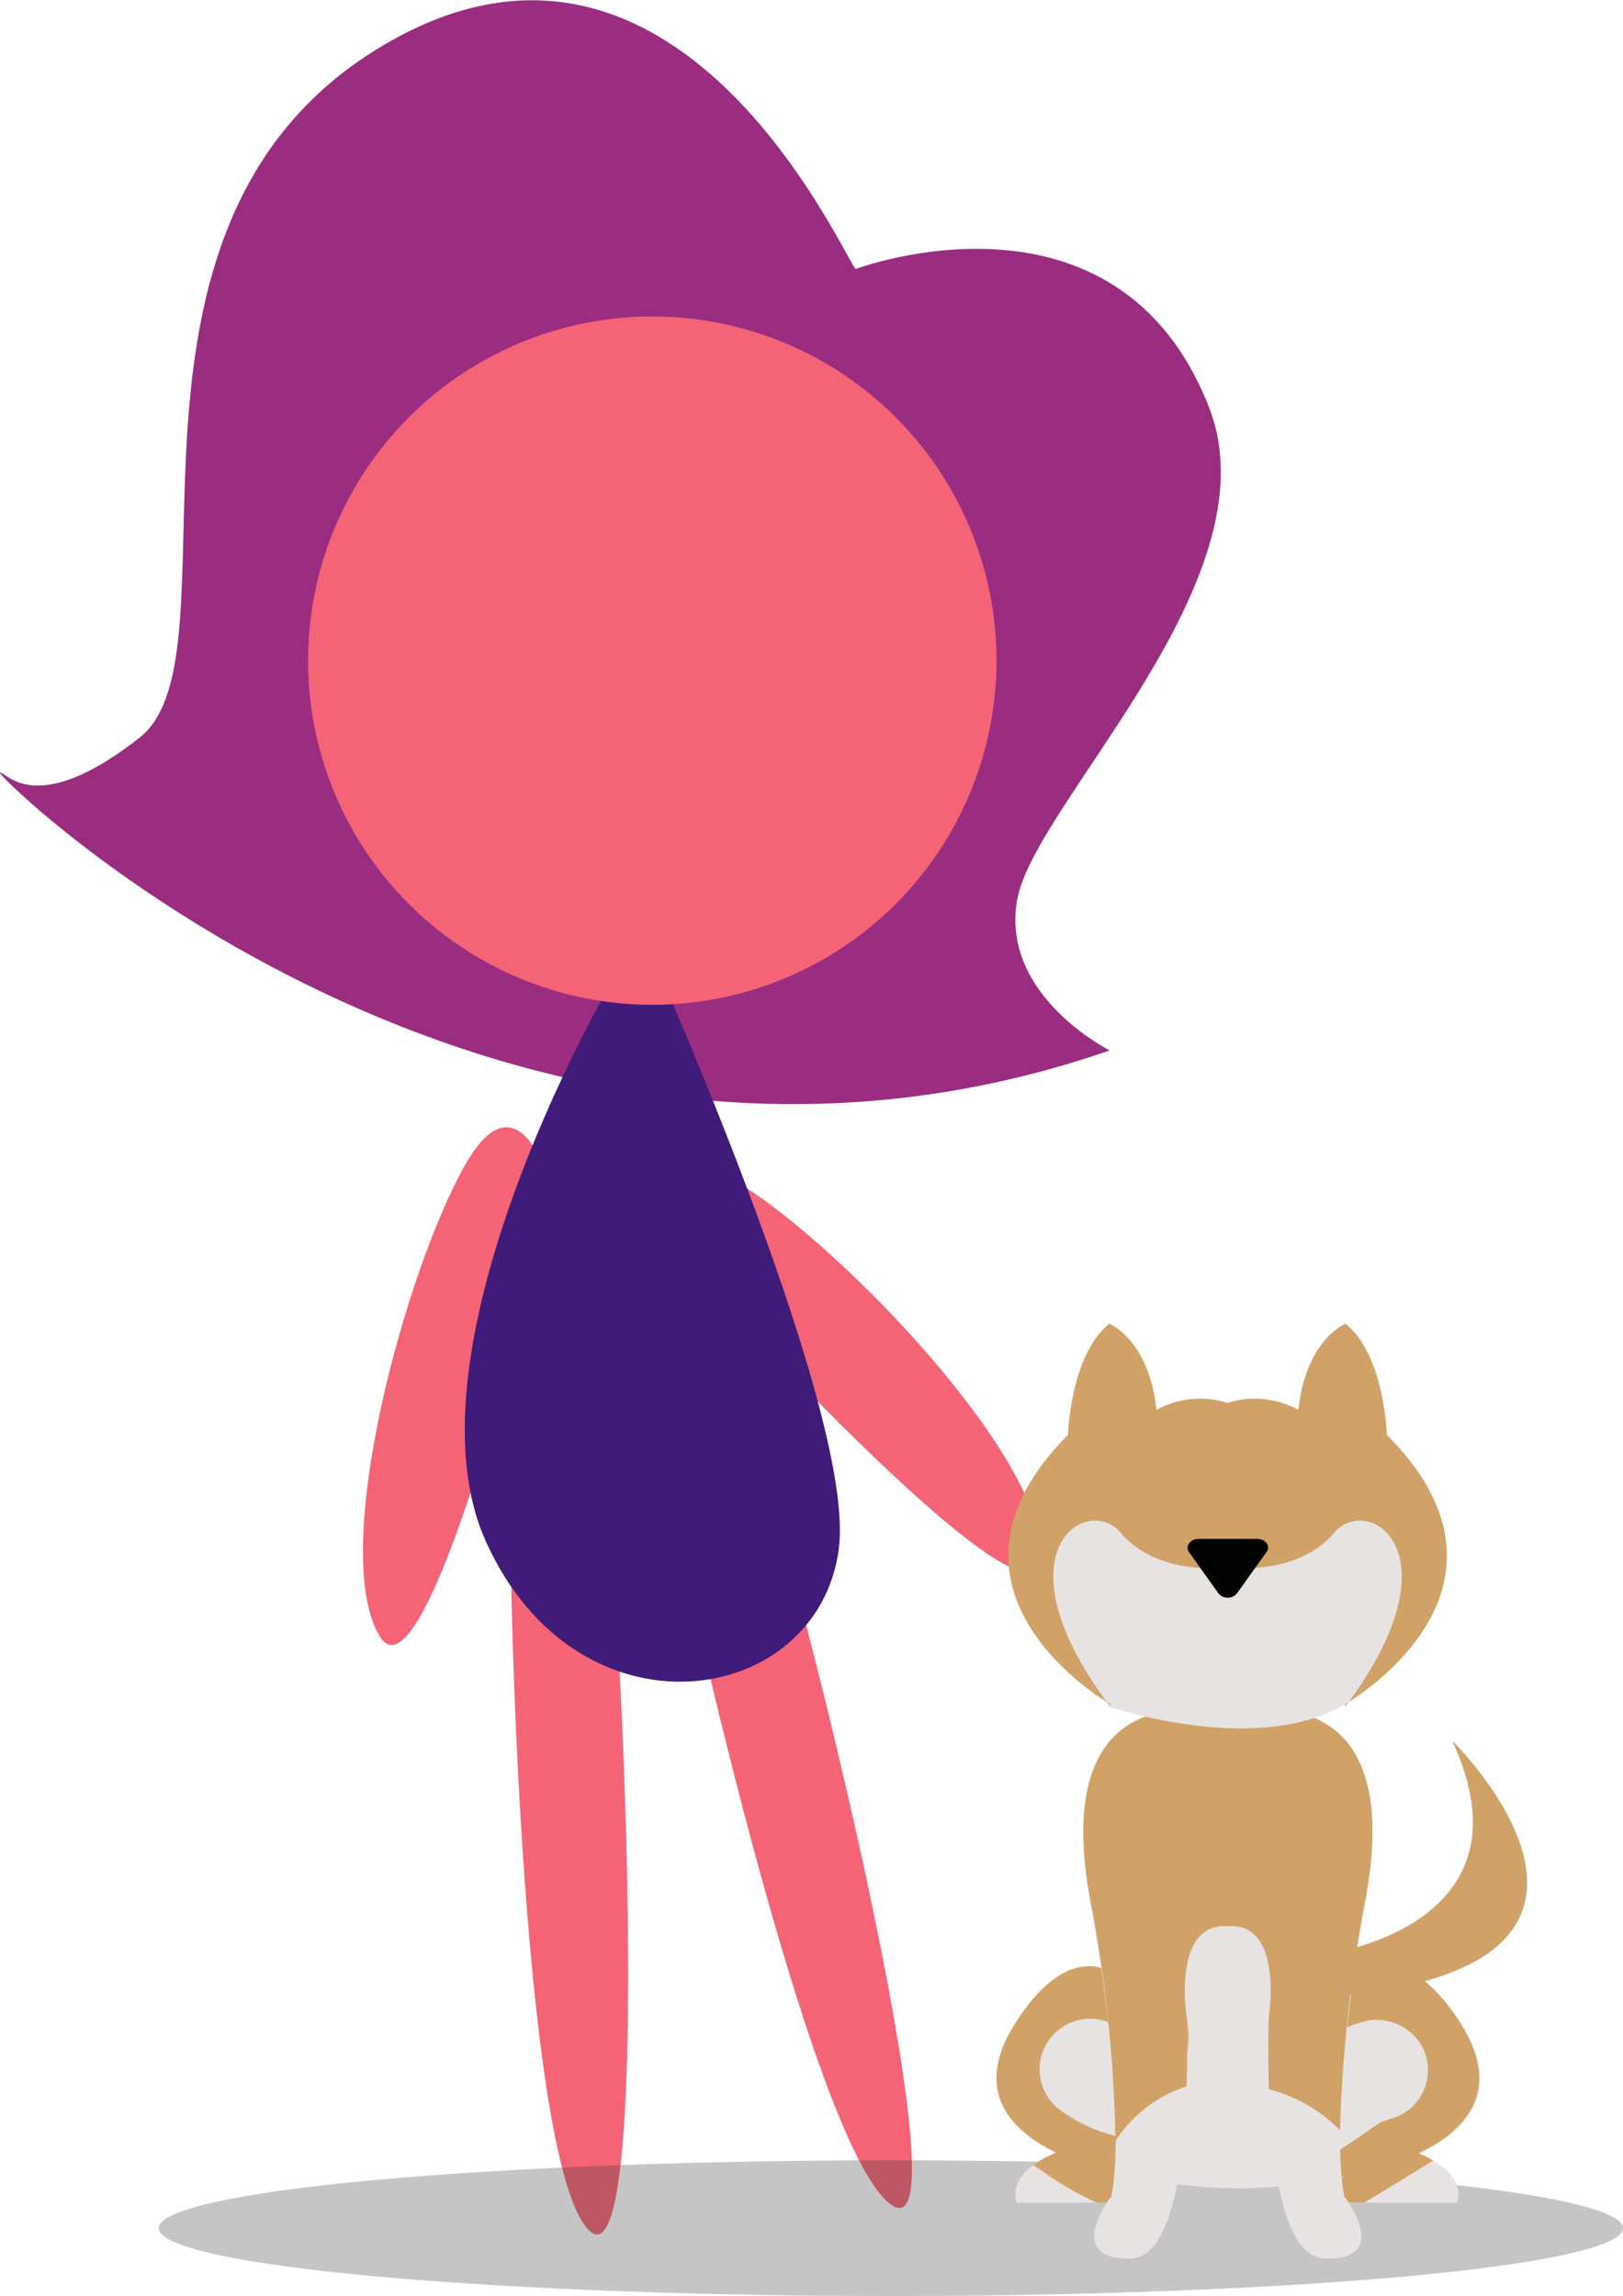 <svg xmlns="http://www.w3.org/2000/svg" viewBox="0 0 110 155.63"><defs><style>.cls-1{fill:#9b2d81;}.cls-2{fill:#f46476;}.cls-3{fill:#401b7a;}.cls-4{fill:#383838;opacity:0.29;}.cls-5{fill:#e8e3e3;}.cls-6{fill:#d0a267;}.cls-7{fill:#000300;}</style></defs><title>nehaAndDogFront</title><g id="Layer_2" data-name="Layer 2"><g id="CampDrawing"><path class="cls-1" d="M58,18.23c-.7-.46-12.08-27.27-32.29-15S16.66,44.34,9.46,50,.3,52.15,0,52.38,33.62,85.61,75.21,71.2c0,0-7.43-3.71-6.27-10.22S86.36,39.37,82,27.76C75.79,11.55,58,18.23,58,18.23Z"/><path class="cls-2" d="M34.66,102.45c-.27.6.52,43.75,5.21,48.68s2-46.92,1.29-47.64S34.66,102.45,34.66,102.45Z"/><path class="cls-2" d="M45.78,102.74c-.15.64,9.07,42.8,14.63,46.71s-7.2-46.4-8.06-47S45.78,102.74,45.78,102.74Z"/><path class="cls-2" d="M31.5,79c-4.05,7.19-9.18,26.06-5.8,31.86S37.52,81,37.52,81,35.37,72.17,31.5,79Z"/><path class="cls-2" d="M50.25,80.3c7,4.39,20.52,18.52,20.32,25.22S45.88,84.88,45.88,84.88,43.57,76.12,50.25,80.3Z"/><path class="cls-3" d="M43.55,63.32c-.71.18-16.84,27.31-10.63,41.14s22.5,11.37,23.93.53C58.09,95.59,43.55,63.32,43.55,63.32Z"/><circle class="cls-2" cx="44.21" cy="44.78" r="23.33"/><ellipse class="cls-4" cx="60.38" cy="151.03" rx="49.62" ry="4.6"/><path class="cls-5" d="M96.18,146c3.66-1.75,5.65-4.61,2.66-9.1-6-9-10.53,1.85-10.53,1.85l.51-8.29-4.44-3.12v-.65l-.46.32-.46-.32v.65L79,130.41l.51,8.29S75,127.85,69,136.85c-3,4.46-1,7.31,2.57,9.06-1.53.64-3.12,1.72-2.67,3.39h9.45l-1.81-1.77a40.08,40.08,0,0,0,6.92.8h.92a39.42,39.42,0,0,0,6.7-.76l-1.76,1.73h9.44C99.21,147.66,97.69,146.6,96.18,146Z"/><path class="cls-6" d="M92.47,149.3q2.34-1.41,4.67-2.86a8.67,8.67,0,0,0-1-.49c3.66-1.75,5.65-4.61,2.66-9.1-6-9-10.53,1.85-10.53,1.85l.51-8.29-4.44-3.12v-.65l-.46.32-.46-.32v.65L79,130.41l.51,8.29S75,127.85,69,136.85c-3,4.46-1,7.31,2.57,9.06a7.78,7.78,0,0,0-1.55.86,3.37,3.37,0,0,1,.44.26,22.21,22.21,0,0,0,3.86,2.27h4l-1.81-1.77c.91.19,1.82.33,2.73.45a8.6,8.6,0,0,1-.06-3.84.13.13,0,0,0,0-.06,3.28,3.28,0,0,1-2.73.87,10.64,10.64,0,0,1-4.55-1.89,3.43,3.43,0,1,1,4.22-5.4l.12.08a7.22,7.22,0,0,0,.91.37l.22,0a3.49,3.49,0,0,1,2.81,2.48,9.6,9.6,0,0,0,.37-2.38c0-2.11-.83-4-.4-6.1.87-4.32,7.66-3.41,6.79.92-.39,1.94.59,4.16.42,6.2,0,.11,0,.23-.05.35a1.71,1.71,0,0,1,.13.23l.08-.05.48-.34c.36-.26.72-.53,1.09-.78a9.86,9.86,0,0,1,3-1.51,3.52,3.52,0,0,1,4.45,1.92,3.43,3.43,0,0,1-1.92,4.45,7.92,7.92,0,0,0-.82.28l-.1,0q-.51.31-1,.66a28.33,28.33,0,0,1-2.86,1.83,2.52,2.52,0,0,1-1.46.28A12.57,12.57,0,0,1,88.2,148c1-.12,1.92-.26,2.88-.46l-1.76,1.73Z"/><path class="cls-5" d="M84,116.13l-.77.51-.77-.51s-11.36-3-8.61,12.45,1.47,20.29,1.47,20.29-3.32,4.28,1.27,4.22,3.83-16.47,3.83-16.47-1-6.32,2.81-6.06C87,130.3,86,136.62,86,136.62s-.77,16.4,3.83,16.47,1.28-4.22,1.28-4.22S89.86,144,92.6,128.58,84,116.13,84,116.13Z"/><path class="cls-6" d="M75.6,145.13a9,9,0,0,1,4.82-3.71c.09-2.7,0-4.8,0-4.8s-1-6.32,2.81-6.06C87,130.3,86,136.62,86,136.62s-.1,2.22,0,5a10.24,10.24,0,0,1,4.82,2.78,98.25,98.25,0,0,1,1.76-15.86C95.35,113.13,84,116.13,84,116.13l-.77.51-.77-.51s-11.36-3-8.61,12.45A94.16,94.16,0,0,1,75.6,145.13Z"/><path class="cls-5" d="M75.31,115.73s10.19,3.44,16.09-.37,4.85-14.14,2.46-15.38c-6.3-3.28-16.81-4.13-22.17,1.53S75.31,115.73,75.31,115.73Z"/><path class="cls-6" d="M75.22,115.47l-.18-.11.27.37Z"/><path class="cls-6" d="M91.14,115.73l.26-.37-.18.11Z"/><path class="cls-6" d="M94,97.26s-.17-5.45-2.81-7.53c0,0-2.68,1.06-3.19,5.83a6.19,6.19,0,0,0-4.81-.47,6.19,6.19,0,0,0-4.81.47c-.51-4.77-3.19-5.83-3.19-5.83-2.64,2.08-2.81,7.53-2.81,7.53-9.79,9.87,1.09,17.15,2.63,18.1-7.53-10.23-1.34-14.16.95-11.46,2.54,3,7.23,2.34,7.23,2.34s4.69.66,7.23-2.34c2.29-2.7,8.48,1.23,1,11.46C92.94,114.41,103.82,107.13,94,97.26Z"/><path class="cls-6" d="M89.69,132.49s14.66-1.81,8.72-14.52c0,0,15.71,15.37-8.06,17.34Z"/><path class="cls-7" d="M81.22,104.31h4c.56,0,.91.5.62.89l-2,2.8a.81.81,0,0,1-1.26,0l-2-2.8C80.32,104.81,80.67,104.31,81.22,104.31Z"/></g></g></svg>